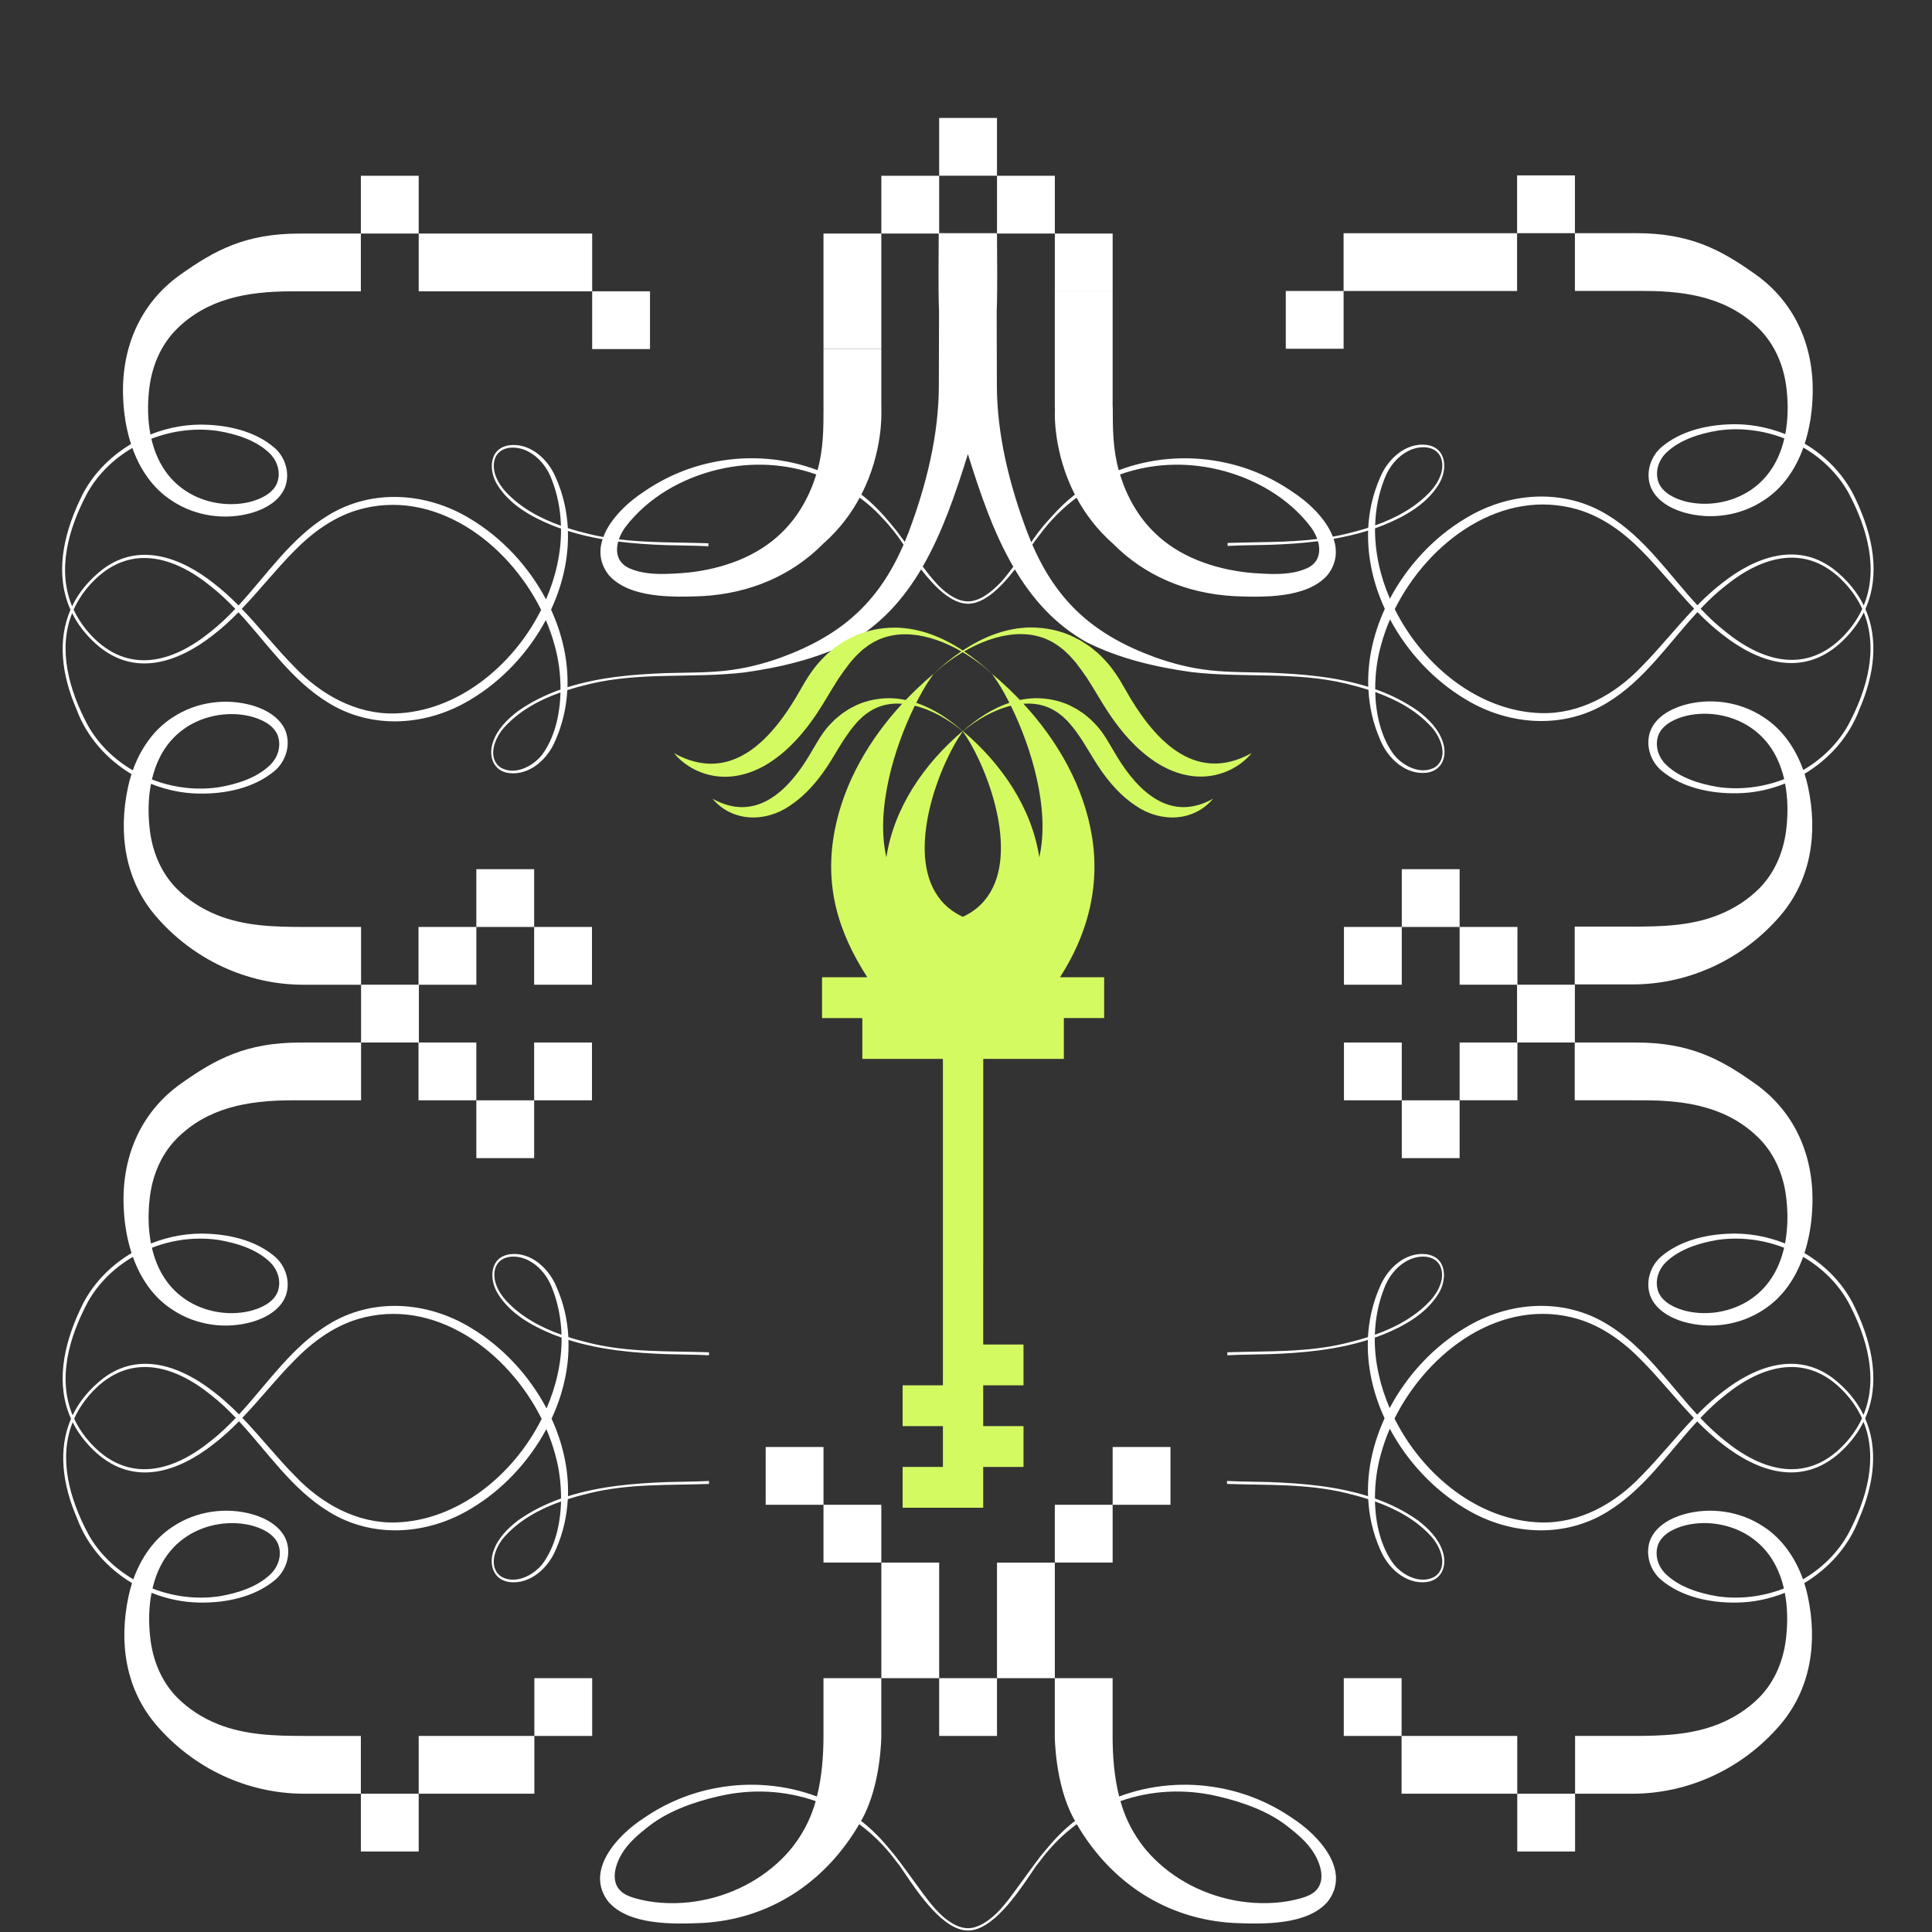 <svg width="311" height="311" viewBox="0 0 311 311" fill="none" xmlns="http://www.w3.org/2000/svg">
<rect x="0" y="0" width="311" height="311" fill="#333333" stroke="none"/>
<path d="M67.399 288.738H58.091V298.039H67.399V288.738Z" fill="white"/>
<path d="M95.293 167.818H85.984V177.119H95.293V167.818Z" fill="white"/>
<path d="M85.986 177.125H76.678V186.426H85.986V177.125Z" fill="white"/>
<path d="M95.293 149.213H85.984V158.514H95.293V149.213Z" fill="white"/>
<path d="M85.986 139.914H76.678V149.215H85.986V139.914Z" fill="white"/>
<path d="M179.105 242.227H169.797V251.528H179.105V242.227Z" fill="white"/>
<path d="M151.182 251.533H141.874V260.838V270.139H151.182V260.838V251.533Z" fill="white"/>
<path d="M141.869 242.227H132.561V251.528H141.869V242.227Z" fill="white"/>
<path d="M188.415 232.928H179.107V242.229H188.415V232.928Z" fill="white"/>
<path d="M132.562 232.928H123.254V242.229H132.562V232.928Z" fill="white"/>
<path d="M160.489 270.139H151.181V279.44H160.489V270.139Z" fill="white"/>
<path d="M67.401 279.438V288.738H76.709H86.017V279.438H76.709H67.401Z" fill="white"/>
<path d="M95.326 270.139H86.018V279.44H95.326V270.139Z" fill="white"/>
<path d="M67.399 28.293H58.091V37.594H67.399V28.293Z" fill="white"/>
<path d="M104.632 46.891H95.324V56.192H104.632V46.891Z" fill="white"/>
<path d="M86.017 46.893H95.325V37.592H86.017H76.709H67.401V46.893H76.709H86.017Z" fill="white"/>
<path d="M253.545 288.738H244.237V298.039H253.545V288.738Z" fill="white"/>
<path d="M225.648 167.818H216.34V177.119H225.648V167.818Z" fill="white"/>
<path d="M234.958 177.125H225.65V186.426H234.958V177.125Z" fill="white"/>
<path d="M225.648 149.213H216.34V158.514H225.648V149.213Z" fill="white"/>
<path d="M234.958 139.914H225.65V149.215H234.958V139.914Z" fill="white"/>
<path d="M234.925 279.438H225.617V288.738H234.925H244.237V279.438H234.925Z" fill="white"/>
<path d="M225.619 270.139H216.311V279.44H225.619V270.139Z" fill="white"/>
<path d="M208.013 292.658C204.54 290.259 200.537 288.592 196.397 287.829C190.968 286.795 185.287 287.26 180.156 289.187C179.359 286.047 179.099 282.669 179.099 279.44H179.102V270.139H169.798V260.838V251.533H160.49V260.838V270.139H169.794V279.44H169.791C169.791 279.44 169.791 287.174 172.855 292.774C172.918 292.893 172.989 293.008 173.052 293.123C172.955 293.198 172.855 293.265 172.758 293.343C171.06 294.69 169.593 296.252 168.234 297.908C167.676 298.559 167.117 299.266 166.596 299.999C165.941 300.873 165.297 301.762 164.66 302.648C163.48 304.214 162.028 306.435 160.3 308.105C158.848 309.452 157.314 310.39 155.806 310.39C154.548 310.39 153.263 309.727 152.027 308.715C150.005 307.008 148.326 304.411 146.997 302.648C146.278 301.65 145.552 300.653 144.808 299.671C144.487 299.232 144.152 298.808 143.817 298.399C142.346 296.561 140.76 294.824 138.899 293.343C138.802 293.268 138.701 293.198 138.605 293.123C138.672 293.004 138.739 292.889 138.802 292.774C141.866 287.171 141.866 279.44 141.866 279.44V270.139H132.558V279.44C132.558 282.673 132.297 286.047 131.501 289.187C126.37 287.26 120.688 286.795 115.26 287.829C111.12 288.592 107.121 290.259 103.643 292.658C99.466 295.344 94.019 301.126 97.947 306.148C101.275 309.943 108.387 309.742 113.026 309.549C123.857 308.954 132.834 303.049 138.31 293.644C139.681 294.649 140.969 295.795 142.157 297.074C142.19 297.112 142.227 297.153 142.261 297.19C142.953 297.945 143.616 298.741 144.238 299.586C144.391 299.772 144.539 299.961 144.688 300.151C144.77 300.266 144.856 300.386 144.938 300.501C145.105 300.75 145.288 301.014 145.474 301.293C147.864 304.835 151.871 310.762 155.828 310.762C159.768 310.762 163.777 304.824 166.172 301.275C166.354 301.003 166.529 300.746 166.693 300.501C166.734 300.441 166.775 300.386 166.816 300.326C167.009 300.077 167.203 299.827 167.4 299.586C169.117 297.257 171.12 295.27 173.331 293.644C178.808 303.049 187.785 308.954 198.616 309.549C203.255 309.742 210.363 309.943 213.695 306.148C217.638 301.126 212.191 295.344 208.013 292.658ZM130.015 293.395C128.98 295.534 127.58 297.543 125.879 299.206C121.884 303.172 116.47 305.628 110.881 306.219C108.026 306.52 104.906 306.357 102.15 305.542C101.316 305.296 100.482 304.965 99.864 304.355C98.219 302.722 99.101 300.032 100.147 298.321C101.208 296.583 102.798 295.266 104.377 294.02C107.512 291.55 111.652 290.084 115.554 289.176C120.956 287.893 126.385 288.201 131.307 289.935C130.965 291.133 130.54 292.297 130.015 293.395ZM211.804 304.351C211.189 304.962 210.352 305.293 209.518 305.538C206.762 306.353 203.639 306.517 200.787 306.215C195.198 305.624 189.781 303.168 185.789 299.202C184.088 297.539 182.688 295.53 181.653 293.391C181.128 292.294 180.703 291.133 180.361 289.931C185.283 288.198 190.711 287.889 196.114 289.172C200.012 290.08 204.156 291.542 207.291 294.016C208.873 295.263 210.46 296.576 211.521 298.317C212.567 300.032 213.449 302.718 211.804 304.351Z" fill="white"/>
<path d="M253.52 28.234H244.211V37.535H253.52V28.234Z" fill="white"/>
<path d="M216.283 46.84H206.975V56.141H216.283V46.84Z" fill="white"/>
<path d="M234.901 46.842H244.209V37.541H234.901H225.593H216.281V46.842H225.593H234.901Z" fill="white"/>
<path d="M160.489 28.287V18.986H151.181V28.287H160.489Z" fill="white"/>
<path d="M141.869 46.893V37.592H132.561V46.893V56.194H141.869V46.893Z" fill="white"/>
<path d="M169.799 46.895H179.107V37.594H169.799V28.293H160.491V37.594H169.799V46.895Z" fill="white"/>
<path d="M48.882 167.818H48.815V167.822C48.636 167.833 48.468 167.822 48.301 167.822C39.629 167.822 34.685 170.475 29.078 174.47C22.454 179.192 19.479 186.595 19.926 194.627C20.038 196.979 20.432 199.412 21.18 201.711C17.632 203.817 14.68 206.894 12.952 210.696C10.123 216.674 8.972 222.921 11.433 228.382C9.329 233.256 10.011 238.874 12.412 244.421C14.05 248.837 17.275 252.453 21.259 254.838C21.032 255.541 20.838 256.248 20.689 256.962C19.107 264.385 20.183 271.911 25.216 277.748C31.163 284.635 39.704 288.682 48.781 288.738V288.742H58.089V279.441H48.956V279.437C44.261 279.437 39.503 279.307 35.087 277.544C32.63 276.561 30.362 275.122 28.497 273.239C25.92 270.609 24.524 267.093 24.159 263.395C23.917 261.096 23.951 258.689 24.394 256.401C26.851 257.387 29.487 257.937 32.149 257.971C36.36 258.038 40.944 257.104 44.257 254.347C46.052 252.859 46.904 250.251 46.093 247.985C45.259 245.764 42.947 244.447 40.787 243.803C36.461 242.542 31.65 243.212 27.864 245.719C24.799 247.68 22.681 250.824 21.463 254.224C18.492 252.491 15.949 250.043 14.237 247.003C11.135 241.207 9.4 234.711 11.697 228.941C12.584 230.708 13.857 232.386 15.596 233.941C21.668 239.291 28.653 236.947 34.387 232.456C35.85 231.333 37.194 230.09 38.475 228.784C43.14 233.818 46.998 239.726 52.944 243.35C60.044 247.743 68.916 247.077 75.89 242.806C80.872 239.834 85.138 235.291 87.95 230.045C88.527 231.389 89.003 232.758 89.372 234.127C89.982 236.266 90.325 238.733 90.314 241.222C87.86 242.088 85.514 243.242 83.355 244.774C81.698 246.062 80.105 247.647 79.434 249.685C78.645 251.91 79.475 254.362 82.052 254.674C85.41 255.054 88.277 252.353 89.476 249.432C90.641 246.802 91.252 244.071 91.401 241.329C92.596 240.946 93.802 240.619 94.998 240.336C101.275 238.814 107.72 239.101 114.128 238.874V238.398C111.883 238.513 109.63 238.509 107.377 238.573C102.072 238.766 96.539 239.239 91.427 240.849C91.572 236.59 90.593 232.319 88.791 228.368C90.649 224.361 91.658 220.019 91.505 215.689C96.643 217.307 102.09 217.809 107.459 217.984C109.693 218.051 111.912 218.047 114.128 218.159V217.683C107.75 217.463 101.335 217.738 95.091 216.228C93.892 215.945 92.686 215.618 91.494 215.235C91.345 212.493 90.738 209.762 89.569 207.132C88.37 204.215 85.5 201.51 82.145 201.89C78.775 202.332 78.682 205.978 80.194 208.337C82.19 211.507 85.615 213.415 88.988 214.796C89.457 214.982 89.927 215.157 90.399 215.32C90.437 219.167 89.558 223.066 87.979 226.719C85.168 221.384 80.853 216.76 75.808 213.75C68.838 209.479 59.962 208.813 52.862 213.207C46.953 216.812 43.103 222.672 38.475 227.683C37.22 226.411 35.906 225.198 34.48 224.104C29.249 219.982 22.502 217.426 16.616 221.872C14.341 223.646 12.732 225.655 11.69 227.817C9.274 221.995 11.02 215.417 14.155 209.554C15.867 206.51 18.414 204.059 21.393 202.325C22.614 205.748 24.654 208.832 27.778 210.841C31.561 213.352 36.375 214.022 40.702 212.757C42.857 212.11 45.169 210.796 46.003 208.575C46.815 206.309 45.966 203.701 44.168 202.213C41.249 199.773 37.377 198.805 33.653 198.608C30.474 198.426 27.261 198.984 24.304 200.167C23.861 197.875 23.824 195.465 24.07 193.165C24.435 189.467 25.835 185.952 28.407 183.321C33.322 178.358 39.756 177.123 47.024 177.123C47.426 177.123 48.047 177.123 48.863 177.123V177.119H58.123V167.818H48.882ZM29.357 247.825C32.376 245.492 36.591 244.641 40.322 245.519C42.046 245.943 44.023 246.843 44.749 248.502C45.452 250.229 44.849 252.223 43.46 253.484C41.316 255.504 38.144 256.49 35.228 256.97C31.639 257.487 27.927 257.015 24.55 255.709C25.261 252.624 26.758 249.804 29.357 247.825ZM87.317 251.765C85.82 253.629 82.986 255.076 80.708 253.808C78.388 252.204 79.777 248.874 81.359 247.211C83.776 244.592 86.952 242.888 90.31 241.694C90.224 245.366 89.338 249.049 87.317 251.765ZM81.452 209.349C80.149 207.917 79.04 205.751 79.848 203.839C80.764 201.882 83.433 202.012 85.09 202.902C86.892 203.824 88.206 205.524 88.903 207.411C89.841 209.807 90.314 212.318 90.388 214.859C87.037 213.668 83.865 211.964 81.452 209.349ZM47.433 218.94C50.3 216.012 53.658 213.542 57.598 212.34C69.884 208.687 81.776 217.497 87.194 228.405C82.596 237.564 73.578 244.804 63.67 245.072C57.449 245.251 51.73 242.036 47.526 237.62C44.559 234.633 41.938 231.277 39.011 228.23C41.9 225.213 44.499 221.898 47.433 218.94ZM14.87 224.033C20.842 217.709 27.975 219.684 34.052 224.629C35.448 225.726 36.736 226.95 37.961 228.234C36.71 229.551 35.4 230.804 33.97 231.928C27.882 236.876 20.764 238.844 14.788 232.523C13.544 231.206 12.61 229.811 11.939 228.371C12.617 226.865 13.574 225.41 14.87 224.033ZM35.132 199.59C38.05 200.07 41.219 201.056 43.364 203.076C44.749 204.338 45.356 206.332 44.652 208.058C43.926 209.717 41.949 210.618 40.225 211.042C36.498 211.923 32.283 211.072 29.264 208.739C26.665 206.76 25.168 203.94 24.453 200.855C27.83 199.542 31.542 199.073 35.132 199.59Z" fill="white"/>
<path d="M298.733 80.404C297.006 76.602 294.057 73.525 290.505 71.42C291.249 69.12 291.648 66.691 291.759 64.34C292.206 56.307 289.231 48.9 282.608 44.183C277.001 40.187 272.056 37.534 263.385 37.534C263.195 37.534 263.012 37.549 262.804 37.531V37.534H253.518V46.835H262.826C263.638 46.835 264.26 46.835 264.662 46.835C271.929 46.835 278.363 48.071 283.278 53.033C285.851 55.664 287.251 59.18 287.616 62.878C287.858 65.177 287.824 67.588 287.381 69.879C284.425 68.696 281.212 68.138 278.032 68.321C274.312 68.514 270.436 69.485 267.517 71.926C265.719 73.414 264.87 76.018 265.682 78.287C266.516 80.508 268.828 81.826 270.984 82.469C275.31 83.73 280.121 83.061 283.907 80.553C287.031 78.548 289.068 75.467 290.293 72.045C293.271 73.778 295.814 76.226 297.527 79.27C300.651 85.107 302.393 91.655 300.014 97.462C298.971 95.327 297.374 93.348 295.125 91.591C289.239 87.146 282.496 89.702 277.261 93.824C275.824 94.929 274.499 96.149 273.236 97.433C268.597 92.414 264.744 86.536 258.82 82.923C251.723 78.529 242.847 79.195 235.874 83.466C230.847 86.465 226.547 91.067 223.732 96.376C222.168 92.741 221.305 88.865 221.342 85.04C221.815 84.873 222.287 84.701 222.753 84.515C226.126 83.135 229.552 81.227 231.547 78.057C233.059 75.698 232.966 72.052 229.596 71.609C226.242 71.23 223.371 73.931 222.172 76.851C221.007 79.482 220.396 82.213 220.247 84.954C219.056 85.338 217.846 85.665 216.65 85.948C215.95 86.115 215.251 86.26 214.551 86.387C213.411 83.414 210.481 80.728 208.001 79.136C204.531 76.736 200.536 75.073 196.4 74.31C190.949 73.269 185.237 73.745 180.088 75.694C179.139 72.283 179.124 69.02 179.124 65.504L176.793 65.497H179.105V56.196V46.895H169.797V56.196V65.497H169.808C169.808 65.791 169.812 66.081 169.816 66.375L169.805 66.356C169.805 66.356 169.51 72.77 173.033 79.627C172.951 79.69 172.865 79.75 172.783 79.813C171.543 80.795 170.426 81.889 169.388 83.053C168.408 84.091 167.317 85.353 166.39 86.714C166.267 86.893 166.141 87.082 166.007 87.28C165.776 86.729 165.549 86.171 165.329 85.591C162.503 78.079 160.47 69.976 160.47 61.951C160.47 58.097 160.455 54.202 160.441 50.232C160.593 45.965 160.489 41.731 160.489 37.59H160.411C160.411 37.572 160.411 37.557 160.411 37.538L151.181 37.531V28.293H141.873V37.594H151.11C151.11 41.716 151.006 45.935 151.159 50.184C151.144 54.191 151.129 58.123 151.129 62.014C151.129 70.039 149.096 78.142 146.27 85.654C146.065 86.19 145.853 86.714 145.641 87.228C145.432 86.945 145.22 86.662 145.008 86.379C144.498 85.661 143.95 84.969 143.399 84.329C142.048 82.689 140.588 81.141 138.905 79.805C138.823 79.742 138.738 79.679 138.652 79.619C142.167 72.766 141.873 66.36 141.873 66.36C141.88 66.062 141.88 65.765 141.88 65.467H141.869V56.2H132.561V65.501H132.565C132.565 69.016 132.55 72.279 131.6 75.687C126.451 73.737 120.74 73.261 115.289 74.303C111.156 75.069 107.161 76.729 103.687 79.128C101.193 80.732 98.236 83.448 97.116 86.446C96.408 86.32 95.704 86.175 95.001 86.004C93.802 85.721 92.596 85.393 91.404 85.01C91.255 82.268 90.648 79.537 89.479 76.907C88.28 73.99 85.41 71.286 82.055 71.665C78.686 72.108 78.593 75.754 80.104 78.113C82.1 81.282 85.525 83.191 88.898 84.571C89.368 84.757 89.837 84.932 90.31 85.096C90.347 88.939 89.472 92.834 87.893 96.488C85.082 91.156 80.767 86.539 75.726 83.529C68.752 79.258 59.876 78.593 52.779 82.986C46.867 86.591 43.021 92.451 38.393 97.466C37.134 96.19 35.82 94.977 34.39 93.88C29.159 89.757 22.412 87.201 16.526 91.647C14.251 93.422 12.646 95.424 11.604 97.585C9.191 91.763 10.937 85.189 14.072 79.333C15.785 76.29 18.332 73.842 21.307 72.108C22.528 75.531 24.568 78.611 27.692 80.616C31.479 83.124 36.289 83.794 40.615 82.532C42.771 81.889 45.083 80.572 45.917 78.351C46.729 76.081 45.88 73.477 44.082 71.989C41.163 69.548 37.287 68.577 33.567 68.384C30.388 68.201 27.174 68.76 24.218 69.943C23.775 67.651 23.742 65.24 23.984 62.941C24.349 59.243 25.748 55.727 28.321 53.097C33.236 48.134 39.67 46.899 46.938 46.899C47.34 46.899 47.961 46.899 48.777 46.899L48.781 45.035V46.895H58.089V37.594H48.781C48.579 37.609 48.401 37.598 48.215 37.598C39.543 37.598 34.599 40.25 28.991 44.246C22.368 48.963 19.393 56.371 19.84 64.403C19.951 66.754 20.346 69.184 21.094 71.483C17.546 73.589 14.594 76.665 12.866 80.468C10.036 86.446 8.89 92.689 11.347 98.151C9.24 103.028 9.917 108.646 12.322 114.197C13.961 118.613 17.185 122.229 21.169 124.614C20.942 125.317 20.748 126.024 20.599 126.738C19.017 134.16 20.093 141.686 25.127 147.524C31.099 154.44 39.692 158.495 48.814 158.518H58.122V167.818H67.367V177.119H76.675V167.818H67.43V158.518H76.679V149.217H67.367V158.514H58.122V149.217H48.866V149.213C44.171 149.213 39.413 149.083 34.997 147.319C32.54 146.337 30.272 144.897 28.407 143.015C25.83 140.384 24.434 136.869 24.069 133.171C23.827 130.871 23.861 128.464 24.304 126.176C26.761 127.162 29.397 127.713 32.059 127.746C36.27 127.813 40.854 126.879 44.167 124.123C45.962 122.634 46.815 120.026 46.003 117.761C45.169 115.54 42.857 114.223 40.697 113.579C36.371 112.318 31.561 112.987 27.774 115.495C24.71 117.456 22.591 120.599 21.374 124C18.402 122.266 15.86 119.818 14.147 116.779C11.045 110.978 9.307 104.483 11.611 98.709C12.497 100.476 13.771 102.157 15.51 103.713C21.578 109.062 28.567 106.719 34.301 102.228C35.76 101.108 37.104 99.866 38.385 98.56C43.05 103.594 46.908 109.501 52.854 113.125C59.954 117.519 68.826 116.853 75.8 112.582C80.782 109.609 85.052 105.063 87.863 99.814C88.441 101.157 88.917 102.526 89.286 103.899C89.896 106.038 90.243 108.508 90.228 110.997C87.778 111.864 85.436 113.014 83.276 114.55C81.62 115.834 80.026 117.422 79.356 119.461C78.566 121.686 79.397 124.141 81.973 124.45C85.328 124.829 88.198 122.125 89.397 119.208C90.563 116.578 91.173 113.843 91.319 111.098C92.51 110.714 93.713 110.391 94.908 110.108C103.08 108.132 111.547 109.219 119.839 108.244C125.617 107.433 131.444 106.068 136.69 103.434C141.765 100.591 145.428 96.447 148.273 91.655C150.473 94.493 153.162 97.187 155.831 97.187C158.482 97.187 161.163 94.497 163.363 91.659C166.2 96.424 169.857 100.547 174.909 103.374C180.155 106.008 185.982 107.373 191.761 108.184C200.052 109.159 208.519 108.073 216.691 110.048C217.887 110.331 219.089 110.659 220.281 111.038C220.426 113.784 221.036 116.514 222.202 119.148C223.401 122.065 226.271 124.77 229.626 124.39C232.202 124.082 233.033 121.626 232.243 119.401C231.573 117.363 229.98 115.774 228.323 114.491C226.163 112.958 223.821 111.804 221.372 110.938C221.357 108.445 221.703 105.978 222.313 103.839C222.686 102.448 223.17 101.064 223.758 99.702C226.569 104.974 230.851 109.542 235.851 112.53C242.825 116.801 251.697 117.467 258.798 113.073C264.732 109.453 268.59 103.556 273.244 98.53C274.517 99.825 275.85 101.056 277.298 102.169C283.032 106.659 290.021 109.003 296.09 103.653C297.847 102.079 299.132 100.379 300.018 98.593C302.36 104.382 300.625 110.904 297.504 116.726C295.792 119.766 293.253 122.214 290.278 123.948C289.06 120.547 286.942 117.4 283.877 115.443C280.095 112.935 275.28 112.262 270.954 113.527C268.798 114.174 266.482 115.488 265.648 117.709C264.837 119.974 265.689 122.582 267.484 124.07C270.798 126.827 275.377 127.761 279.592 127.694C282.254 127.664 284.89 127.114 287.347 126.124C287.791 128.416 287.824 130.823 287.582 133.118C287.217 136.817 285.821 140.332 283.244 142.963C281.379 144.845 279.112 146.285 276.654 147.267C272.242 149.034 267.488 149.161 262.796 149.161V149.157H253.488V158.458H262.767V158.465C271.915 158.465 280.538 154.406 286.525 147.472C291.562 141.634 292.634 134.108 291.052 126.686C290.899 125.975 290.706 125.265 290.482 124.562C294.466 122.177 297.694 118.561 299.329 114.144C301.742 108.571 302.415 102.928 300.278 98.035C302.702 92.581 301.552 86.361 298.733 80.404ZM282.422 78.451C279.402 80.784 275.187 81.636 271.457 80.758C269.733 80.33 267.756 79.43 267.03 77.774C266.326 76.052 266.933 74.054 268.318 72.793C270.466 70.772 273.631 69.786 276.55 69.306C280.139 68.789 283.851 69.262 287.232 70.571C286.513 73.652 285.02 76.472 282.422 78.451ZM222.846 77.127C223.542 75.24 224.856 73.537 226.659 72.618C228.312 71.725 230.985 71.594 231.901 73.555C232.713 75.467 231.599 77.633 230.296 79.065C227.883 81.68 224.711 83.384 221.36 84.575C221.435 82.034 221.908 79.523 222.846 77.127ZM81.363 79.121C80.059 77.689 78.95 75.523 79.758 73.611C80.674 71.654 83.343 71.784 85 72.673C86.802 73.596 88.117 75.296 88.813 77.183C89.751 79.578 90.224 82.09 90.298 84.631C86.948 83.44 83.775 81.736 81.363 79.121ZM35.049 69.366C37.968 69.846 41.133 70.832 43.281 72.852C44.666 74.113 45.273 76.111 44.569 77.834C43.843 79.489 41.866 80.389 40.142 80.817C36.412 81.695 32.197 80.843 29.178 78.511C26.579 76.531 25.086 73.711 24.367 70.631C27.748 69.321 31.46 68.849 35.049 69.366ZM29.267 117.593C32.286 115.261 36.501 114.409 40.232 115.287C41.956 115.711 43.933 116.611 44.659 118.27C45.362 119.997 44.759 121.991 43.371 123.252C41.226 125.272 38.054 126.258 35.139 126.738C31.549 127.255 27.837 126.783 24.46 125.477C25.171 122.396 26.664 119.573 29.267 117.593ZM276.528 126.682C273.609 126.202 270.44 125.216 268.296 123.196C266.907 121.935 266.304 119.941 267.007 118.215C267.733 116.555 269.707 115.655 271.434 115.231C275.161 114.349 279.38 115.201 282.399 117.537C284.994 119.517 286.487 122.337 287.206 125.421C283.829 126.731 280.117 127.199 276.528 126.682ZM196.124 75.59C201.865 76.956 207.383 80.084 210.98 84.806C211.419 85.393 211.795 86.07 212.041 86.766C207.272 87.35 202.431 87.235 197.613 87.402V87.879C199.836 87.763 202.059 87.763 204.282 87.704C206.903 87.618 209.543 87.454 212.153 87.12C212.652 88.846 212.324 90.635 210.284 91.517C207.517 92.722 204.036 92.418 201.02 92.187C195.424 91.591 189.772 89.642 185.777 85.672C183.156 83.105 181.362 79.865 180.289 76.379C185.23 74.619 190.692 74.299 196.124 75.59ZM100.705 84.802C104.298 80.084 109.816 76.956 115.561 75.587C120.993 74.296 126.451 74.615 131.396 76.375C130.32 79.865 128.525 83.105 125.908 85.669C121.912 89.638 116.261 91.592 110.665 92.183C107.649 92.414 104.167 92.715 101.401 91.513C99.379 90.643 99.041 88.883 99.513 87.175C102.12 87.507 104.752 87.67 107.369 87.756C109.6 87.819 111.822 87.819 114.038 87.931V87.454C109.224 87.287 104.391 87.402 99.625 86.822C99.871 86.104 100.254 85.404 100.705 84.802ZM33.888 101.704C27.8 106.655 20.681 108.62 14.705 102.299C13.458 100.978 12.524 99.579 11.853 98.136C12.531 96.633 13.484 95.178 14.78 93.805C20.752 87.481 27.886 89.456 33.962 94.4C35.362 95.502 36.65 96.726 37.875 98.013C36.628 99.33 35.317 100.58 33.888 101.704ZM63.58 114.844C57.359 115.023 51.64 111.808 47.436 107.392C44.469 104.405 41.848 101.049 38.921 98.002C41.811 94.981 44.413 91.666 47.347 88.708C50.214 85.78 53.572 83.306 57.511 82.108C69.798 78.455 81.69 87.261 87.108 98.173C82.506 107.332 73.492 114.576 63.58 114.844ZM87.227 121.537C85.73 123.401 82.897 124.848 80.618 123.579C78.298 121.976 79.687 118.646 81.269 116.983C83.686 114.364 86.862 112.656 90.22 111.466C90.135 115.138 89.248 118.821 87.227 121.537ZM125.699 105.852C122.787 106.901 119.746 107.656 116.659 107.98C113.55 108.304 110.426 108.263 107.295 108.348C101.986 108.538 96.457 109.01 91.345 110.625C91.49 106.361 90.511 102.087 88.705 98.136C90.559 94.133 91.568 89.791 91.415 85.464C93.24 86.041 95.105 86.472 96.993 86.8C96.382 88.693 96.527 90.684 97.998 92.57C101.319 96.354 108.419 96.149 113.047 95.959C120.721 95.539 127.486 92.626 132.52 87.518C132.535 87.507 132.546 87.495 132.561 87.484C135.164 85.181 137.036 82.625 138.388 80.111C139.218 80.724 140.022 81.39 140.789 82.105C141.653 82.945 142.77 84.106 143.824 85.431C143.976 85.624 144.129 85.817 144.274 86.018C144.308 86.059 144.341 86.1 144.371 86.141C144.565 86.398 144.755 86.662 144.933 86.926C145.093 87.161 145.265 87.414 145.443 87.678C141.456 96.915 135.51 102.265 125.699 105.852ZM155.805 96.811C154.431 96.811 153.031 96.022 151.691 94.854C150.518 93.79 149.468 92.455 148.537 91.194C151.732 85.657 153.869 79.303 155.805 73.101C157.749 79.322 159.897 85.691 163.114 91.234C162.496 92.072 161.822 92.938 161.096 93.738C159.42 95.494 157.596 96.811 155.805 96.811ZM230.33 116.924C231.912 118.587 233.301 121.916 230.981 123.52C228.703 124.789 225.869 123.341 224.372 121.477C222.351 118.762 221.465 115.078 221.379 111.406C224.737 112.597 227.913 114.304 230.33 116.924ZM220.255 110.565C215.143 108.951 209.61 108.482 204.304 108.289C201.173 108.203 198.049 108.244 194.94 107.92C191.854 107.597 188.812 106.841 185.9 105.792C176.115 102.217 170.173 96.882 166.182 87.685C166.338 87.451 166.491 87.231 166.632 87.016C166.889 86.681 167.146 86.35 167.411 86.022C169.112 83.712 171.104 81.74 173.297 80.118C174.649 82.629 176.521 85.178 179.116 87.477C179.135 87.495 179.154 87.51 179.172 87.525C184.206 92.626 190.968 95.539 198.641 95.963C203.269 96.153 210.369 96.357 213.69 92.574C215.18 90.665 215.31 88.652 214.673 86.737C216.554 86.409 218.415 85.978 220.236 85.405C220.087 89.709 221.081 94.028 222.92 98.013C221.096 101.986 220.109 106.283 220.255 110.565ZM264.215 107.34C260.011 111.756 254.292 114.97 248.071 114.792C238.141 114.52 229.108 107.251 224.518 98.061C229.946 87.175 241.82 78.399 254.088 82.049C258.027 83.247 261.385 85.721 264.252 88.649C267.197 91.618 269.807 94.947 272.708 97.976C269.792 101.015 267.175 104.36 264.215 107.34ZM296.894 102.239C290.918 108.56 283.799 106.596 277.712 101.644C276.293 100.532 274.994 99.293 273.754 97.983C274.986 96.685 276.282 95.453 277.689 94.348C283.766 89.404 290.899 87.428 296.871 93.753C298.149 95.107 299.098 96.536 299.772 98.02C299.098 99.486 298.156 100.9 296.894 102.239Z" fill="white"/>
<path d="M298.694 210.692C296.966 206.89 294.018 203.813 290.466 201.707C291.214 199.408 291.609 196.975 291.72 194.624C292.167 186.592 289.192 179.184 282.569 174.467C276.961 170.471 272.017 167.819 263.346 167.819C263.167 167.819 262.992 167.83 262.798 167.815H253.512V158.51H244.268V149.213H234.96V158.514H244.204V167.815H234.96V177.116H244.268V167.815H253.49V177.116H262.783V177.119C263.599 177.119 264.22 177.119 264.623 177.119C271.89 177.119 278.324 178.355 283.239 183.318C285.812 185.948 287.212 189.464 287.576 193.162C287.822 195.461 287.785 197.872 287.342 200.164C284.386 198.98 281.172 198.422 277.993 198.605C274.273 198.798 270.397 199.769 267.478 202.21C265.68 203.698 264.831 206.302 265.643 208.572C266.477 210.793 268.789 212.11 270.945 212.753C275.271 214.014 280.082 213.345 283.868 210.837C286.992 208.828 289.032 205.748 290.253 202.321C293.232 204.055 295.779 206.507 297.491 209.55C300.615 215.387 302.361 221.943 299.975 227.754C298.932 225.615 297.335 223.632 295.082 221.872C289.196 217.426 282.453 219.982 277.218 224.104C275.781 225.205 274.459 226.429 273.197 227.709C268.558 222.69 264.705 216.816 258.785 213.203C251.688 208.81 242.812 209.476 235.838 213.747C230.808 216.749 226.508 221.351 223.697 226.664C222.133 223.025 221.265 219.145 221.299 215.32C221.772 215.153 222.245 214.982 222.71 214.796C226.083 213.416 229.509 211.507 231.504 208.337C233.016 205.978 232.923 202.333 229.553 201.89C226.199 201.51 223.328 204.211 222.129 207.132C220.964 209.762 220.353 212.493 220.204 215.235C219.013 215.618 217.803 215.945 216.608 216.228C210.364 217.739 203.949 217.463 197.571 217.683V218.159C199.793 218.044 202.016 218.047 204.239 217.984C209.608 217.809 215.055 217.307 220.193 215.689C220.044 219.997 221.042 224.32 222.881 228.308C221.061 232.274 220.074 236.567 220.219 240.846C215.107 239.235 209.574 238.762 204.269 238.569C202.016 238.506 199.764 238.51 197.519 238.394V238.87C203.926 239.097 210.375 238.815 216.649 240.332C217.844 240.615 219.054 240.943 220.245 241.326C220.394 244.068 221.001 246.799 222.17 249.429C223.369 252.346 226.24 255.05 229.594 254.671C232.171 254.362 233.001 251.907 232.212 249.682C231.542 247.643 229.948 246.054 228.291 244.771C226.132 243.234 223.786 242.085 221.332 241.218C221.321 238.729 221.664 236.262 222.274 234.123C222.647 232.732 223.131 231.348 223.719 229.986C226.53 235.254 230.812 239.819 235.808 242.807C242.782 247.078 251.655 247.744 258.755 243.35C264.69 239.73 268.547 233.837 273.201 228.807C274.474 230.101 275.811 231.337 277.259 232.453C282.993 236.943 289.982 239.287 296.051 233.937C297.808 232.363 299.092 230.667 299.979 228.877C302.313 234.666 300.578 241.181 297.462 247.003C295.749 250.043 293.21 252.491 290.235 254.224C289.017 250.824 286.899 247.677 283.835 245.72C280.052 243.212 275.238 242.539 270.911 243.804C268.755 244.451 266.44 245.764 265.606 247.985C264.794 250.251 265.646 252.859 267.441 254.347C270.755 257.104 275.334 258.038 279.549 257.971C282.211 257.941 284.847 257.39 287.305 256.401C287.748 258.693 287.781 261.1 287.539 263.395C287.174 267.093 285.778 270.609 283.202 273.239C281.336 275.122 279.069 276.562 276.611 277.544C272.196 279.311 267.437 279.437 262.742 279.437H253.546V288.738H262.724V288.742C271.872 288.742 280.495 284.683 286.482 277.748C291.519 271.911 292.592 264.385 291.009 256.963C290.857 256.252 290.663 255.541 290.44 254.838C294.423 252.453 297.652 248.837 299.286 244.421C301.699 238.852 302.373 233.208 300.239 228.319C302.663 222.873 301.513 216.649 298.694 210.692ZM282.382 208.735C279.363 211.068 275.148 211.92 271.421 211.038C269.697 210.61 267.72 209.71 266.994 208.054C266.291 206.332 266.898 204.334 268.283 203.073C270.431 201.053 273.596 200.067 276.515 199.587C280.104 199.07 283.816 199.542 287.193 200.852C286.478 203.936 284.981 206.756 282.382 208.735ZM222.803 207.411C223.499 205.525 224.814 203.821 226.616 202.902C228.269 202.009 230.942 201.879 231.858 203.839C232.67 205.752 231.556 207.917 230.253 209.349C227.841 211.961 224.668 213.665 221.318 214.859C221.392 212.318 221.865 209.807 222.803 207.411ZM230.287 247.211C231.869 248.874 233.258 252.204 230.938 253.808C228.66 255.076 225.826 253.629 224.33 251.765C222.308 249.046 221.426 245.366 221.336 241.694C224.691 242.888 227.87 244.592 230.287 247.211ZM276.485 256.966C273.566 256.486 270.397 255.5 268.253 253.48C266.864 252.219 266.261 250.225 266.965 248.499C267.691 246.839 269.664 245.939 271.391 245.515C275.118 244.633 279.337 245.485 282.356 247.822C284.952 249.801 286.445 252.621 287.163 255.705C283.786 257.015 280.074 257.483 276.485 256.966ZM264.172 237.62C259.969 242.036 254.25 245.251 248.028 245.072C238.102 244.801 229.069 237.535 224.479 228.349C229.907 217.463 241.781 208.687 254.049 212.337C257.988 213.535 261.346 216.009 264.213 218.937C267.158 221.902 269.764 225.228 272.665 228.256C269.75 231.296 267.128 234.64 264.172 237.62ZM296.858 232.52C290.883 238.841 283.76 236.876 277.676 231.924C276.258 230.808 274.955 229.569 273.715 228.26C274.947 226.965 276.239 225.734 277.647 224.629C283.723 219.684 290.857 217.709 296.829 224.033C298.109 225.391 299.059 226.824 299.733 228.308C299.059 229.77 298.121 231.184 296.858 232.52Z" fill="white"/>
<path d="M177.74 157.306H171.251V157.312H170.625C171.91 155.32 173.002 153.249 173.869 151.105C175.918 146.034 176.707 140.571 175.814 134.864C174.538 126.69 170.28 119.277 164.744 113.281C165.903 113.2 167.055 113.308 168.158 113.66C169.232 114.009 170.177 114.592 171.03 115.302C171.194 115.457 171.658 115.898 171.824 116.056C172.47 116.768 173.101 117.538 173.632 118.342C173.856 118.642 174.25 119.241 174.442 119.561C174.922 120.294 175.558 121.401 176.032 122.157C177.807 125.063 179.898 127.744 182.791 129.68C186.748 132.426 192.105 132.347 195.278 128.569C188.406 132.418 183.209 127.436 179.75 121.695C178.751 120.068 177.898 118.342 176.624 116.902C176.271 116.545 175.778 115.985 175.397 115.667C175.158 115.486 174.621 114.997 174.38 114.839C174.141 114.679 173.531 114.28 173.282 114.117C172.909 113.912 172.499 113.71 172.117 113.513C170.413 112.743 168.581 112.388 166.744 112.391C165.87 112.404 165.016 112.504 164.178 112.677C163.983 112.472 163.786 112.27 163.589 112.07C163.2 111.673 162.803 111.284 162.403 110.901C161.524 110.06 160.624 109.248 159.695 108.47C159.7 108.475 159.703 108.481 159.705 108.486C158.314 107.175 156.812 105.935 155.206 104.855C160.195 101.97 166.285 100.616 170.874 104.358L171.233 104.637C171.435 104.828 172.021 105.385 172.224 105.58C172.426 105.811 172.924 106.381 173.127 106.602C173.77 107.414 174.411 108.315 175.002 109.177C176.227 111.077 177.332 113.082 178.593 114.958C180.578 117.89 182.879 120.575 185.91 122.596C188.335 124.22 191.288 125.229 194.212 124.969C197.024 124.735 199.72 123.366 201.5 121.217C192.121 126.417 185.476 118.681 181.146 110.987C180.124 109.153 178.962 107.33 177.462 105.853C177.241 105.64 176.92 105.283 176.681 105.096C176.193 104.7 175.488 104.072 174.953 103.756L174.04 103.16L173.069 102.65C170.841 101.502 168.34 101.005 165.88 101C161.916 101.055 158.244 102.548 154.978 104.71C151.724 102.563 148.066 101.087 144.12 101.029C141.66 101.034 139.159 101.533 136.931 102.679L135.96 103.189L135.047 103.785C134.51 104.103 133.809 104.734 133.319 105.125C133.08 105.312 132.761 105.672 132.538 105.882C131.038 107.359 129.876 109.182 128.854 111.016C124.529 118.707 117.877 126.445 108.5 121.246C110.28 123.395 112.976 124.766 115.788 124.998C118.709 125.26 121.667 124.249 124.09 122.625C127.121 120.607 129.419 117.919 131.407 114.987C132.665 113.111 133.773 111.103 134.998 109.206C135.589 108.344 136.23 107.443 136.873 106.631C137.076 106.41 137.571 105.843 137.776 105.609C137.989 105.406 138.565 104.86 138.767 104.665L139.126 104.387C143.702 100.656 149.768 101.991 154.747 104.857C153.154 105.935 151.66 107.17 150.279 108.47C149.35 109.248 148.448 110.06 147.571 110.901C147.168 111.284 146.774 111.673 146.385 112.07C146.188 112.27 145.991 112.475 145.796 112.68C144.958 112.506 144.104 112.404 143.23 112.391C141.393 112.388 139.561 112.743 137.857 113.513C137.478 113.707 137.065 113.912 136.692 114.117C136.448 114.277 135.831 114.679 135.594 114.839C135.351 115.002 134.819 115.486 134.575 115.667C134.193 115.988 133.703 116.545 133.348 116.902C132.074 118.345 131.22 120.071 130.221 121.695C126.758 127.439 121.574 132.418 114.693 128.569C117.869 132.347 123.221 132.426 127.18 129.68C129.609 128.064 131.451 125.912 133.041 123.566C133.898 122.315 134.707 120.83 135.53 119.561C135.722 119.238 136.116 118.642 136.339 118.342C136.871 117.538 137.501 116.768 138.147 116.056C138.319 115.893 138.78 115.457 138.941 115.302C139.795 114.592 140.739 114.009 141.813 113.66C142.916 113.308 144.068 113.2 145.228 113.281C139.979 118.965 135.882 125.912 134.38 133.595C132.642 142.487 134.876 149.983 139.611 157.312H138.812H132.325V163.881H138.812V170.45H145.298H151.784V177.019V183.587V190.156V196.725V203.294V209.863V216.432V223.001H145.298V229.57H151.784V236.139H145.298V242.708H151.784H158.27V236.139H164.757V229.57H158.27V223.001H164.757V216.432H158.27V209.863V203.294H158.278V196.725V190.156V183.587V177.019V170.45H164.764H171.251V163.881V163.878H177.74V157.306ZM147.708 112.714C147.947 112.257 148.183 111.815 148.419 111.397C148.445 111.35 148.474 111.295 148.499 111.248C149.047 110.286 149.646 109.371 150.272 108.486C151.623 107.241 153.229 106.024 154.978 104.989C156.74 106.027 158.359 107.251 159.718 108.504C160.338 109.387 160.935 110.296 161.477 111.25C161.503 111.297 161.532 111.353 161.558 111.4C161.794 111.818 162.032 112.259 162.268 112.716C162.339 112.853 162.411 112.992 162.481 113.134C159.71 114.059 157.183 115.751 154.986 117.706C152.788 115.751 150.264 114.059 147.493 113.134C147.565 112.99 147.635 112.85 147.708 112.714ZM142.683 138.007C140.908 130.274 143.959 120.294 147.259 113.602C150.069 114.29 152.809 115.912 154.949 117.701C148.738 122.956 143.879 130.082 142.683 138.007ZM157.243 146.181C156.545 146.757 155.785 147.211 154.986 147.582C154.187 147.211 153.426 146.757 152.729 146.181C145.49 140.201 149.901 126.432 153.727 119.706C154.117 119.023 154.542 118.371 154.983 117.738C154.988 117.738 154.988 117.738 154.986 117.735C154.988 117.735 154.988 117.735 154.988 117.735C154.988 117.735 154.988 117.735 154.988 117.738C155.429 118.371 155.855 119.023 156.244 119.706C160.074 126.432 164.482 140.201 157.243 146.181ZM155.027 117.701C157.168 115.909 159.91 114.29 162.72 113.602C166.018 120.292 169.069 130.274 167.297 138.007C166.101 130.085 161.241 122.956 155.027 117.701Z" fill="#D4FA62"/>
</svg>
